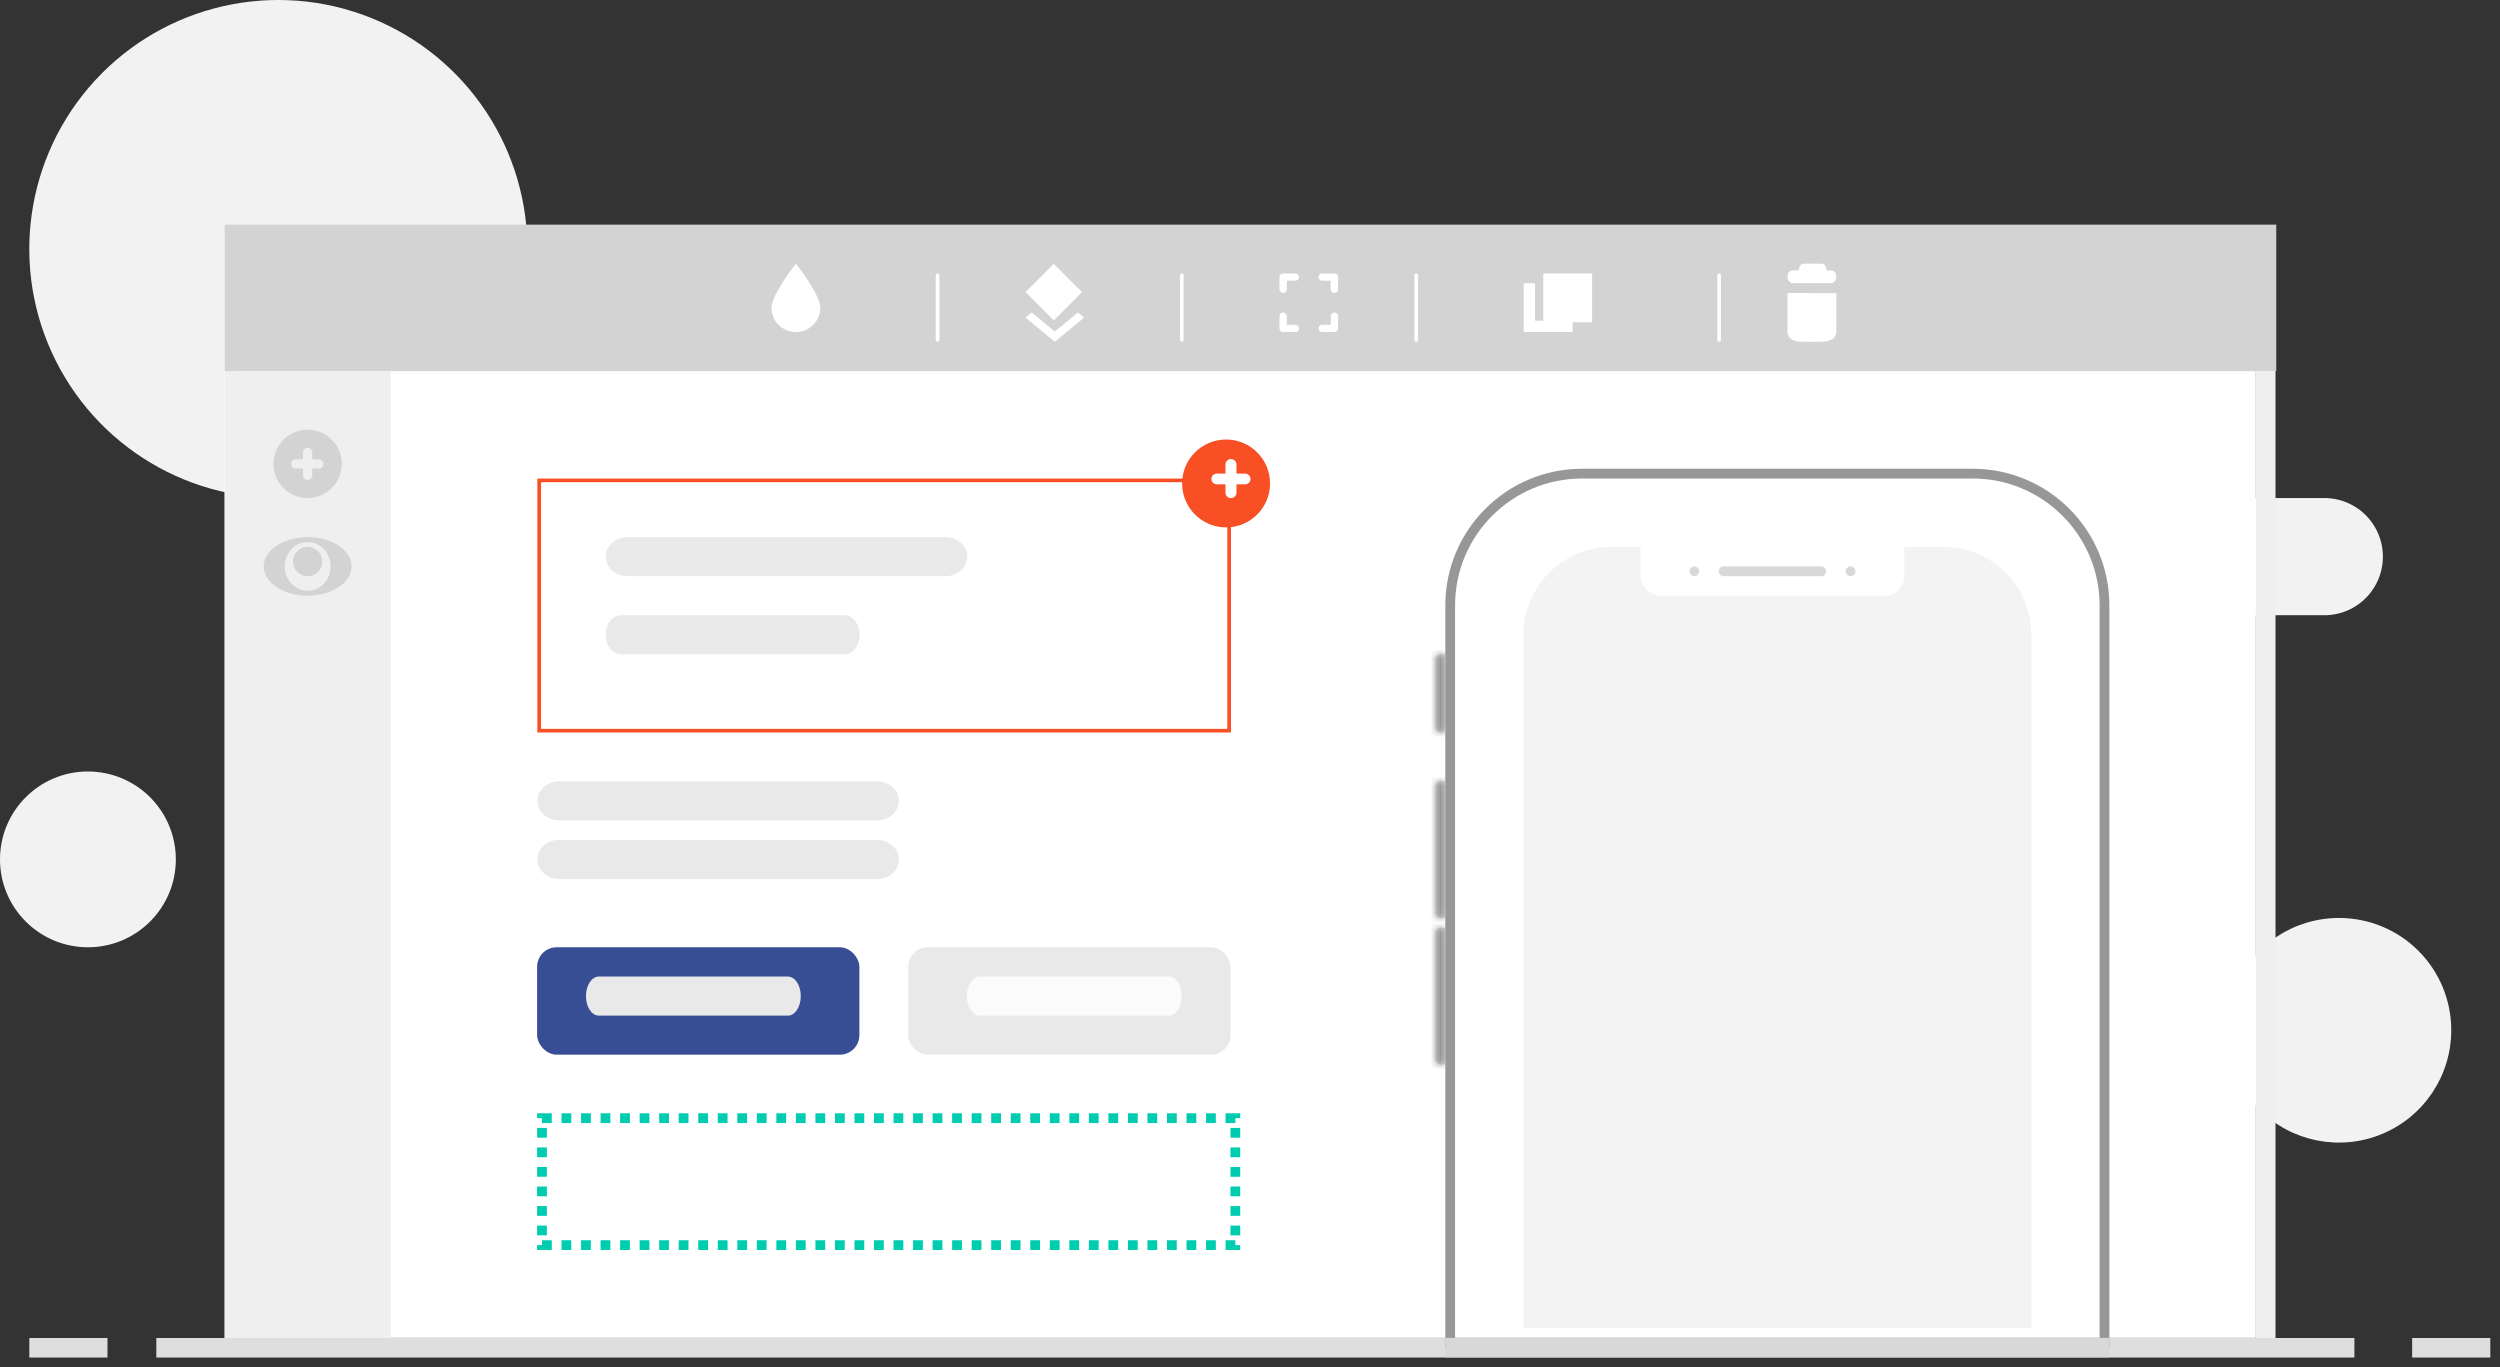 <svg width="256" height="140" viewBox="0 0 256 140" fill="none" xmlns="http://www.w3.org/2000/svg">
<rect x="0" y="0" width="256" height="140" fill="#333333" stroke="none"/>
<path fill-rule="evenodd" clip-rule="evenodd" d="M32.134 26.258C31.664 25.974 31.768 25.084 32.45 25.084H54C53.827 14.478 47.105 5.087 37.122 1.502C27.138 -2.083 15.977 0.886 9.095 8.957C2.213 17.029 1.047 28.518 6.167 37.808C11.288 47.097 21.624 52.247 32.125 50.74L32.134 26.258Z" fill="#F2F2F2"/>
<path fill-rule="evenodd" clip-rule="evenodd" d="M251.008 105.501C251.008 110.154 248.203 114.349 243.901 116.128C239.6 117.907 234.65 116.919 231.362 113.625C228.073 110.331 227.095 105.38 228.883 101.084C230.67 96.787 234.872 93.991 239.527 94C242.576 94 245.5 95.212 247.654 97.37C249.807 99.527 251.014 102.453 251.008 105.501Z" fill="#F2F2F2"/>
<path fill-rule="evenodd" clip-rule="evenodd" d="M237.87 51.002H220V62.999H237.87C240.045 63.053 242.078 61.922 243.181 60.044C244.285 58.165 244.285 55.836 243.181 53.957C242.078 52.079 240.045 50.948 237.87 51.002Z" fill="#F2F2F2"/>
<rect x="23" y="25" width="208" height="112" fill="white"/>
<rect x="23.012" y="25.003" width="2" height="113.008" fill="#EFEFEF"/>
<rect x="231.012" y="25.003" width="2" height="113.008" fill="#EFEFEF"/>
<rect x="16.008" y="137.012" width="225.082" height="2" fill="#DEDEDE"/>
<rect x="23.012" y="23.002" width="210.076" height="15" fill="#D3D3D3"/>
<rect x="3.003" y="137.012" width="8.003" height="2" fill="#DEDEDE"/>
<rect x="247.003" y="137.012" width="8.003" height="2" fill="#DEDEDE"/>
<path fill-rule="evenodd" clip-rule="evenodd" d="M18.006 88.001C18.006 92.972 13.976 97.001 9.003 97.001C4.031 97.001 0 92.972 0 88.001C0 83.03 4.031 79 9.003 79C11.391 79 13.681 79.948 15.37 81.636C17.058 83.324 18.006 85.614 18.006 88.001Z" fill="#F2F2F2"/>
<rect x="24" y="38.001" width="16.006" height="99" fill="#EFEFEF"/>
<path fill-rule="evenodd" clip-rule="evenodd" d="M126.051 75.008H55.025V49.006H126.051V75.008ZM55.399 74.636H125.677V49.378H55.399V74.636Z" fill="#F94F24"/>
<path fill-rule="evenodd" clip-rule="evenodd" d="M92.041 82.008C92.041 83.113 91.051 84.008 89.829 84.008H57.241C56.019 84.008 55.028 83.113 55.028 82.008C55.028 81.478 55.261 80.969 55.676 80.594C56.091 80.219 56.654 80.008 57.241 80.008H89.829C90.415 80.008 90.978 80.219 91.393 80.594C91.808 80.969 92.041 81.478 92.041 82.008Z" fill="#E9E9E9"/>
<path fill-rule="evenodd" clip-rule="evenodd" d="M92.041 88C92.041 89.105 91.051 90 89.829 90H57.241C56.019 90 55.028 89.105 55.028 88C55.028 87.47 55.261 86.961 55.676 86.586C56.091 86.211 56.654 86 57.241 86H89.829C90.415 86 90.978 86.211 91.393 86.586C91.808 86.961 92.041 87.47 92.041 88Z" fill="#E9E9E9"/>
<path fill-rule="evenodd" clip-rule="evenodd" d="M99.041 57C99.041 58.105 98.051 59 96.829 59H64.241C63.019 59 62.028 58.105 62.028 57C62.028 56.47 62.261 55.961 62.676 55.586C63.091 55.211 63.654 55 64.241 55H96.829C97.415 55 97.978 55.211 98.393 55.586C98.808 55.961 99.041 56.47 99.041 57Z" fill="#E9E9E9"/>
<path d="M148.5 62C148.5 54.544 154.544 48.5 162 48.5H202C209.456 48.5 215.5 54.544 215.5 62V137.5H148.5V62Z" stroke="#979797"/>
<rect x="148" y="137" width="68" height="2" fill="#D8D8D8"/>
<path d="M156 65C156 60.029 160.029 56 165 56H199C203.971 56 208 60.029 208 65V136H156V65Z" fill="#F3F3F3"/>
<rect x="168" y="54" width="27" height="7" rx="2" fill="white"/>
<rect x="176" y="58" width="11" height="1" rx="0.5" fill="#D8D8D8"/>
<rect x="173" y="58" width="1" height="1" rx="0.5" fill="#D8D8D8"/>
<rect x="189" y="58" width="1" height="1" rx="0.5" fill="#D8D8D8"/>
<mask id="path-24-inside-1" fill="white">
<path d="M147 67.5C147 67.224 147.224 67 147.5 67H148V75H147.5C147.224 75 147 74.776 147 74.5V67.5Z"/>
</mask>
<path d="M147 67.5C147 67.224 147.224 67 147.5 67H148V75H147.5C147.224 75 147 74.776 147 74.5V67.5Z" fill="#D8D8D8"/>
<path d="M148 67H149V66H148V67ZM148 75V76H149V75H148ZM147.5 68H148V66H147.5V68ZM147 67V75H149V67H147ZM148 74H147.5V76H148V74ZM148 74.5V67.5H146V74.5H148ZM147.5 74C147.776 74 148 74.224 148 74.5H146C146 75.328 146.672 76 147.5 76V74ZM147.5 66C146.672 66 146 66.672 146 67.5H148C148 67.776 147.776 68 147.5 68V66Z" fill="#979797" mask="url(#path-24-inside-1)"/>
<mask id="path-26-inside-2" fill="white">
<path d="M147 80.5C147 80.224 147.224 80 147.5 80H148V94H147.5C147.224 94 147 93.776 147 93.5V80.5Z"/>
</mask>
<path d="M147 80.5C147 80.224 147.224 80 147.5 80H148V94H147.5C147.224 94 147 93.776 147 93.5V80.5Z" fill="#D8D8D8"/>
<path d="M148 80H149V79H148V80ZM148 94V95H149V94H148ZM147.5 81H148V79H147.5V81ZM147 80V94H149V80H147ZM148 93H147.5V95H148V93ZM148 93.5V80.5H146V93.5H148ZM147.5 93C147.776 93 148 93.224 148 93.5H146C146 94.328 146.672 95 147.5 95V93ZM147.5 79C146.672 79 146 79.672 146 80.5H148C148 80.776 147.776 81 147.5 81V79Z" fill="#979797" mask="url(#path-26-inside-2)"/>
<mask id="path-28-inside-3" fill="white">
<path d="M147 95.5C147 95.224 147.224 95 147.5 95H148V109H147.5C147.224 109 147 108.776 147 108.5V95.5Z"/>
</mask>
<path d="M147 95.5C147 95.224 147.224 95 147.5 95H148V109H147.5C147.224 109 147 108.776 147 108.5V95.5Z" fill="#D8D8D8"/>
<path d="M148 95H149V94H148V95ZM148 109V110H149V109H148ZM147.5 96H148V94H147.5V96ZM147 95V109H149V95H147ZM148 108H147.5V110H148V108ZM148 108.5V95.5H146V108.5H148ZM147.5 108C147.776 108 148 108.224 148 108.5H146C146 109.328 146.672 110 147.5 110V108ZM147.5 94C146.672 94 146 94.672 146 95.5H148C148 95.776 147.776 96 147.5 96V94Z" fill="#979797" mask="url(#path-28-inside-3)"/>
<path fill-rule="evenodd" clip-rule="evenodd" d="M88.028 65C88.028 66.105 87.332 67 86.474 67H63.582C62.724 67 62.028 66.105 62.028 65C62.028 64.47 62.192 63.961 62.483 63.586C62.775 63.211 63.17 63 63.582 63H86.474C86.886 63 87.281 63.211 87.573 63.586C87.864 63.961 88.028 64.47 88.028 65Z" fill="#E9E9E9"/>
<rect x="55" y="97" width="33" height="11" rx="2" fill="#374E94"/>
<rect x="93" y="97" width="33" height="11" rx="2" fill="#E9E9E9"/>
<path fill-rule="evenodd" clip-rule="evenodd" d="M82 102C82 103.105 81.411 104 80.685 104H61.315C60.589 104 60 103.105 60 102C60 101.47 60.139 100.961 60.385 100.586C60.632 100.211 60.966 100 61.315 100H80.685C81.034 100 81.368 100.211 81.615 100.586C81.861 100.961 82 101.47 82 102Z" fill="#E9E9E9"/>
<path fill-rule="evenodd" clip-rule="evenodd" d="M121 102C121 103.105 120.411 104 119.685 104H100.315C99.589 104 99 103.105 99 102C99 101.47 99.139 100.961 99.385 100.586C99.632 100.211 99.966 100 100.315 100H119.685C120.034 100 120.368 100.211 120.615 100.586C120.861 100.961 121 101.47 121 102Z" fill="#FBFBFB"/>
<path fill-rule="evenodd" clip-rule="evenodd" d="M130.053 49.506C130.053 51.991 128.038 54.006 125.552 54.007C123.067 54.007 121.051 51.994 121.049 49.509C121.048 47.024 123.061 45.008 125.547 45.006C126.742 45.004 127.889 45.477 128.734 46.322C129.579 47.166 130.054 48.312 130.053 49.506Z" fill="#F94F24"/>
<path fill-rule="evenodd" clip-rule="evenodd" d="M127.532 48.497H126.614V47.602C126.63 47.395 126.527 47.196 126.346 47.087C126.165 46.979 125.937 46.979 125.756 47.087C125.575 47.196 125.472 47.395 125.489 47.602V48.497H124.57C124.277 48.52 124.05 48.76 124.05 49.048C124.05 49.336 124.277 49.576 124.57 49.598H125.489V50.497C125.512 50.785 125.757 51.006 126.051 51.006C126.346 51.006 126.591 50.785 126.614 50.497V49.598H127.532C127.826 49.576 128.052 49.336 128.052 49.048C128.052 48.76 127.826 48.52 127.532 48.497Z" fill="white"/>
<path fill-rule="evenodd" clip-rule="evenodd" d="M31.502 55.001C29.014 55.001 27 56.346 27 58.001C27 59.656 29.014 61.001 31.502 61.001C33.989 61.001 36.003 59.66 36.003 58.001C36.003 56.342 33.989 55.001 31.502 55.001ZM31.502 60.495C30.203 60.495 29.151 59.379 29.151 58.001C29.151 56.624 30.203 55.507 31.502 55.507C32.8 55.507 33.853 56.624 33.853 58.001C33.854 58.663 33.606 59.299 33.166 59.767C32.724 60.236 32.126 60.499 31.502 60.499V60.495Z" fill="#D3D3D3"/>
<path fill-rule="evenodd" clip-rule="evenodd" d="M33.002 57.501C33.002 58.33 32.33 59.001 31.502 59.001C30.673 59.001 30.001 58.33 30.001 57.501C30.001 56.673 30.673 56.001 31.502 56.001C32.33 56.001 33.002 56.673 33.002 57.501Z" fill="#D3D3D3"/>
<path fill-rule="evenodd" clip-rule="evenodd" d="M31.502 44C29.568 44 28 45.567 28 47.5C28 49.433 29.568 51.001 31.502 51.001C33.435 51.001 35.003 49.433 35.003 47.5C35.003 45.567 33.435 44 31.502 44ZM32.675 47.972H31.974V48.669C31.974 48.93 31.762 49.142 31.502 49.142C31.241 49.142 31.029 48.93 31.029 48.669V47.972H30.332C30.153 47.988 29.979 47.902 29.885 47.748C29.79 47.595 29.79 47.402 29.885 47.248C29.979 47.095 30.153 47.008 30.332 47.024H31.029V46.327C31.029 46.066 31.241 45.855 31.502 45.855C31.762 45.855 31.974 46.066 31.974 46.327V47.043H32.675C32.921 47.065 33.109 47.271 33.109 47.517C33.109 47.764 32.921 47.969 32.675 47.991V47.972Z" fill="#D3D3D3"/>
<path fill-rule="evenodd" clip-rule="evenodd" d="M96.006 35.001C95.903 35.001 95.819 34.919 95.819 34.818V28.183C95.819 28.082 95.903 28 96.006 28C96.109 28.002 96.191 28.082 96.193 28.183V34.818C96.193 34.919 96.109 35.001 96.006 35.001Z" fill="white"/>
<path fill-rule="evenodd" clip-rule="evenodd" d="M121.015 35.001C120.912 35.001 120.828 34.919 120.828 34.818V28.183C120.83 28.082 120.913 28.002 121.015 28C121.119 28 121.202 28.082 121.202 28.183V34.818C121.202 34.919 121.119 35.001 121.015 35.001Z" fill="white"/>
<path fill-rule="evenodd" clip-rule="evenodd" d="M145.024 35.001C144.921 35.001 144.837 34.919 144.837 34.818V28.183C144.837 28.082 144.921 28 145.024 28C145.127 28 145.211 28.082 145.211 28.183V34.818C145.211 34.919 145.127 35.001 145.024 35.001Z" fill="white"/>
<path fill-rule="evenodd" clip-rule="evenodd" d="M176.035 35.001C175.932 35.001 175.848 34.919 175.848 34.818V28.183C175.85 28.082 175.933 28.002 176.035 28C176.138 28 176.222 28.082 176.222 28.183V34.818C176.222 34.919 176.138 35.001 176.035 35.001Z" fill="white"/>
<path fill-rule="evenodd" clip-rule="evenodd" d="M84.002 31.521C84.002 32.891 82.882 34.001 81.501 34.001C80.12 34.001 79 32.891 79 31.521C79 30.153 81.501 27 81.501 27C81.501 27 84.002 30.153 84.002 31.521Z" fill="white"/>
<path fill-rule="evenodd" clip-rule="evenodd" d="M108.012 33.95L105.647 32L105.009 32.525L108.012 35L111.012 32.525L110.374 32L108.012 33.95Z" fill="white"/>
<path fill-rule="evenodd" clip-rule="evenodd" d="M105.016 29.912L107.908 27.018L110.799 29.912L107.908 32.806L105.016 29.912Z" fill="white"/>
<path fill-rule="evenodd" clip-rule="evenodd" d="M131.393 30C131.186 30 131.019 29.834 131.019 29.629V28.371C131.019 28.166 131.186 28 131.393 28H132.646C132.852 28 133.02 28.166 133.02 28.371C133.02 28.576 132.852 28.742 132.646 28.742H131.767V29.629C131.767 29.834 131.599 30 131.393 30Z" fill="white"/>
<path fill-rule="evenodd" clip-rule="evenodd" d="M136.632 30C136.426 30 136.258 29.834 136.258 29.629V28.742H135.394C135.188 28.742 135.02 28.576 135.02 28.371C135.02 28.166 135.188 28 135.394 28H136.647C136.854 28 137.021 28.166 137.021 28.371V29.629C137.021 29.73 136.98 29.826 136.906 29.897C136.833 29.967 136.734 30.004 136.632 30Z" fill="white"/>
<path fill-rule="evenodd" clip-rule="evenodd" d="M136.632 34H135.394C135.188 34 135.02 33.834 135.02 33.629C135.02 33.424 135.188 33.258 135.394 33.258H136.273V32.371C136.273 32.166 136.44 32 136.647 32C136.854 32 137.021 32.166 137.021 32.371V33.629C137.021 33.73 136.98 33.827 136.906 33.897C136.833 33.967 136.734 34.004 136.632 34Z" fill="white"/>
<path fill-rule="evenodd" clip-rule="evenodd" d="M132.631 34H131.393C131.186 34 131.019 33.834 131.019 33.629V32.371C131.019 32.166 131.186 32 131.393 32C131.599 32 131.767 32.166 131.767 32.371V33.258H132.646C132.852 33.258 133.02 33.424 133.02 33.629C133.02 33.834 132.852 34 132.646 34H132.631Z" fill="white"/>
<rect x="158.029" y="28" width="5.002" height="5" fill="white"/>
<path fill-rule="evenodd" clip-rule="evenodd" d="M157.192 32.837V29H156.028V34H161.03V32.837H157.192Z" fill="white"/>
<path fill-rule="evenodd" clip-rule="evenodd" d="M183.1 30H183.038V33.886C183.038 34.791 183.781 35 184.69 35H186.387C187.3 35 188.039 34.791 188.039 33.886V30.02L183.1 30Z" fill="white"/>
<path fill-rule="evenodd" clip-rule="evenodd" d="M187.602 27.686H187.019C187.023 27.654 187.023 27.621 187.019 27.59C187.017 27.263 186.802 27 186.538 27H184.697C184.433 27 184.218 27.263 184.216 27.59C184.214 27.622 184.214 27.654 184.216 27.686H183.633C183.429 27.657 183.229 27.775 183.12 27.989C183.01 28.204 183.01 28.477 183.12 28.692C183.229 28.907 183.429 29.025 183.633 28.996H187.567C187.836 28.957 188.039 28.676 188.039 28.341C188.039 28.006 187.836 27.724 187.567 27.686H187.602Z" fill="white"/>
<rect x="55.5" y="114.5" width="71" height="13" stroke="#00CCB0" stroke-dasharray="1"/>
</svg>
